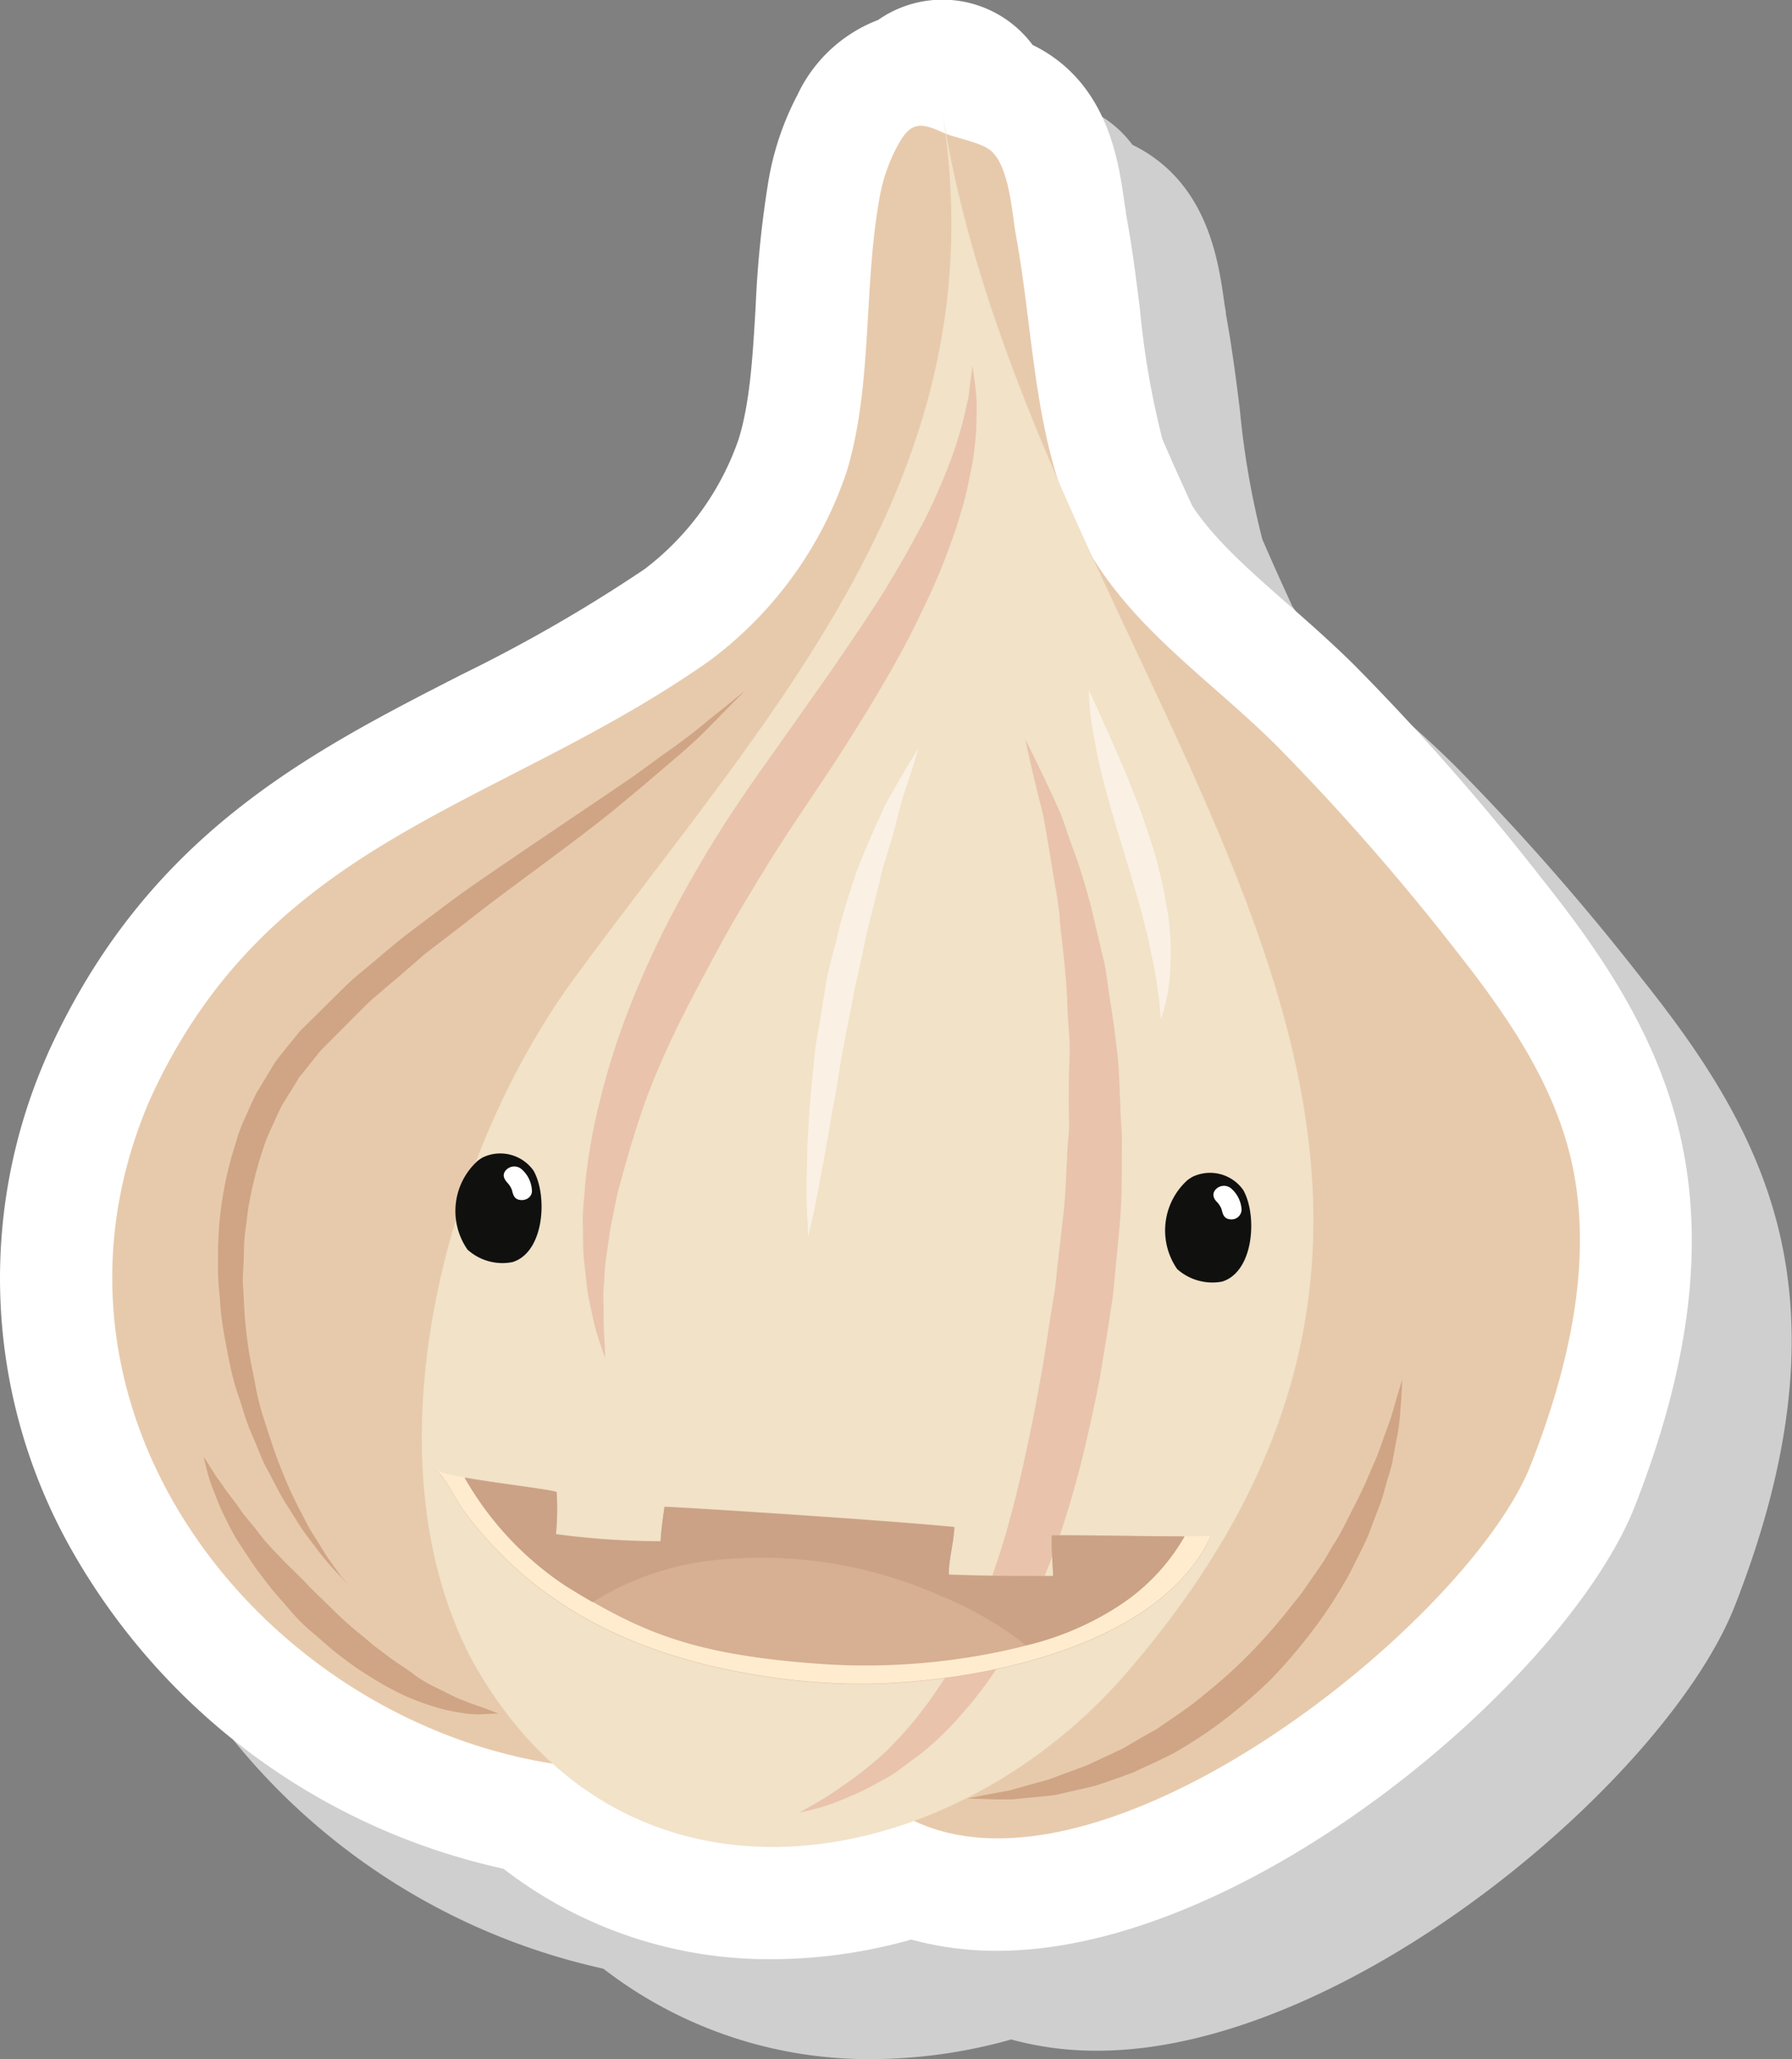 <svg xmlns="http://www.w3.org/2000/svg" viewBox="0 0 143.55 164.86"><rect x="0" y="0" width="143.55" height="164.86" fill="#808080" stroke="none"/><defs><style>.cls-1{fill:#cfcfcf;}.cls-2{fill:#fff;}.cls-3{fill:#e7caac;}.cls-4{fill:#f1e2c8;}.cls-5{fill:#10100f;}.cls-6{fill:#e9c3ab;}.cls-7{fill:#d7af92;}.cls-8{fill:#ffecce;}.cls-9{fill:#cba286;}.cls-10{fill:#faf0e4;}.cls-11{fill:#cfa585;}</style></defs><title>garlic</title><g id="Warstwa_2" data-name="Warstwa 2"><g id="OBJECTS"><path class="cls-1" d="M48.33,157.62a34.72,34.72,0,0,0,21.55,7.24A41.34,41.34,0,0,0,81,163.29a25.84,25.84,0,0,0,6.9.9h0c20.14,0,45.7-21.89,51.08-35.64,4.44-11.35,5.61-21.09,3.58-29.78-1.91-8.15-6.47-14.67-11.11-20.5a194.75,194.75,0,0,0-14.87-16.93c-1.74-1.73-3.54-3.32-5.28-4.85-3.06-2.69-6-5.24-7.8-8-.89-1.93-1.67-3.67-2.38-5.31A67.24,67.24,0,0,1,99.32,32.8c-.31-2.49-.63-5-1.12-7.67,0-.21-.07-.48-.11-.78-.43-3.1-1.15-8.29-5.37-11.52a11.51,11.51,0,0,0-2-1.23,9,9,0,0,0-12.38-2,11.78,11.78,0,0,0-6.46,5.95,23,23,0,0,0-2.35,7.05,84.8,84.8,0,0,0-1,9.93c-.23,3.91-.44,7.6-1.36,10.58a22.11,22.11,0,0,1-7.54,10.41A122.76,122.76,0,0,1,45,62c-12.4,6.37-25.23,12.95-33.12,30.36l-.06.15a44.12,44.12,0,0,0,1.94,39.55A52.73,52.73,0,0,0,48.33,157.62Z"/><path class="cls-2" d="M40.33,149.62a34.72,34.72,0,0,0,21.55,7.24A41.34,41.34,0,0,0,73,155.29a25.84,25.84,0,0,0,6.9.9h0c20.14,0,45.7-21.89,51.08-35.64,4.44-11.35,5.61-21.09,3.58-29.78-1.91-8.15-6.47-14.67-11.11-20.5a194.75,194.75,0,0,0-14.87-16.93c-1.74-1.73-3.54-3.32-5.28-4.85-3.06-2.69-6-5.24-7.8-8-.89-1.93-1.67-3.67-2.38-5.31A67.24,67.24,0,0,1,91.32,24.8c-.31-2.49-.63-5.05-1.12-7.67,0-.21-.07-.48-.11-.78-.43-3.1-1.15-8.29-5.37-11.52a11.51,11.51,0,0,0-2-1.23,9,9,0,0,0-12.38-2,11.78,11.78,0,0,0-6.46,6,23,23,0,0,0-2.35,7.05,84.8,84.8,0,0,0-1,9.93c-.23,3.91-.44,7.6-1.36,10.58a22.11,22.11,0,0,1-7.54,10.41A122.76,122.76,0,0,1,37,54C24.55,60.36,11.72,66.94,3.83,84.35l-.06.15a44.12,44.12,0,0,0,1.94,39.55A52.73,52.73,0,0,0,40.33,149.62Z"/><path class="cls-3" d="M122.63,117.27c-5.75,14.7-45.52,45-56.43,20.94C35.33,152.46-1.93,120.41,12,88.06,21.57,67,39.9,64.81,56.81,52.92a31.18,31.18,0,0,0,11-15.12c2.09-6.82,1.36-14.58,2.59-21.62a13.76,13.76,0,0,1,1.4-4.32c1-1.92,1.69-2.19,3.59-1.31,1,.48,3,.79,3.89,1.44,1.58,1.2,1.78,5.06,2.09,6.78,1.66,9,1.36,18.49,6.52,26.45,3.7,5.71,9.62,9.74,14.39,14.5a187.76,187.76,0,0,1,14.18,16.16c4,5.08,7.88,10.51,9.39,16.94C127.73,100.94,125.61,109.66,122.63,117.27Z"/><path class="cls-4" d="M46,78.33c-10.38,14.16-16.76,38.08-8.28,54.42C49.86,155,75.88,150.28,90,134.22,128.41,90.14,82.85,55.21,75.49,9,80.11,38,61.64,57,46,78.33Z"/><path class="cls-5" d="M38.28,92.93a4.4,4.4,0,0,1,.39-.26,3.26,3.26,0,0,1,4.07,1.06c1.14,2,.87,6.54-1.69,7.32a4.17,4.17,0,0,1-3.6-1A5.41,5.41,0,0,1,38.28,92.93Z"/><path class="cls-2" d="M40.61,94.66a1.77,1.77,0,0,1,.4.62c.1.42.2.76.71.8s.92-.31.89-.76a2.41,2.41,0,0,0-.84-1.72.9.9,0,0,0-1.34.22C40.25,94.15,40.41,94.41,40.61,94.66Z"/><path class="cls-5" d="M95.13,94.48c.13-.09.26-.18.4-.26a3.25,3.25,0,0,1,4.06,1.06c1.14,2,.87,6.54-1.69,7.33a4.24,4.24,0,0,1-3.6-1A5.43,5.43,0,0,1,95.13,94.48Z"/><path class="cls-2" d="M97.46,96.21a1.77,1.77,0,0,1,.4.62c.1.42.2.76.72.8a.81.81,0,0,0,.88-.76,2.43,2.43,0,0,0-.84-1.72.9.9,0,0,0-1.34.22C97.1,95.7,97.26,96,97.46,96.21Z"/><path class="cls-6" d="M64,145.14l.94-.53A23.52,23.52,0,0,0,67.48,143,27.8,27.8,0,0,0,71,140.2a30.52,30.52,0,0,0,3.77-4.47c.3-.45.61-.89.91-1.36l.83-1.48c.29-.5.56-1,.82-1.56s.54-1.06.78-1.63a62.5,62.5,0,0,0,2.58-7.31c.73-2.6,1.36-5.34,1.93-8.16.29-1.41.55-2.84.81-4.28l.1-.54.08-.49.17-1.1.34-2.21.36-2.2c.11-.73.16-1.44.24-2.15.17-1.43.33-2.85.49-4.27s.18-2.84.27-4.24c0-.7.09-1.4.14-2.09s0-1.38,0-2.06c0-1.37,0-2.71.06-4s-.12-2.59-.17-3.85c-.06-2.51-.39-4.86-.61-7,0-.55-.11-1.08-.17-1.61s-.18-1-.26-1.52L84,67.73c-.16-.89-.29-1.72-.44-2.49l-.52-2.08c-.61-2.52-.92-4-.92-4s.68,1.33,1.8,3.71c.28.6.59,1.26.92,2s.56,1.55.87,2.41a48.41,48.41,0,0,1,1.83,5.91c.26,1.11.53,2.26.82,3.46s.4,2.46.61,3.74.38,2.63.54,4,.16,2.76.24,4.19c0,.71.08,1.43.11,2.15s0,1.45,0,2.18c0,1.47,0,3-.11,4.45s-.28,3-.42,4.53c-.08.76-.13,1.54-.24,2.27l-.34,2.21-.36,2.2-.18,1.1-.1.61-.11.55c-.28,1.47-.61,2.93-.94,4.38a80.53,80.53,0,0,1-2.42,8.47,52.8,52.8,0,0,1-3.4,7.6,32.79,32.79,0,0,1-4.35,6.13,23.89,23.89,0,0,1-2.36,2.36c-.78.71-1.64,1.26-2.38,1.84s-1.55.95-2.24,1.35a20.68,20.68,0,0,1-2,.94,17.15,17.15,0,0,1-2.89,1Z"/><path class="cls-7" d="M94.88,123c-4.11,0-7.22-.1-10.62-.09-.05,1.1.07,2.17.1,3.26-2.8,0-5.54,0-8.36-.11,0-1.25.4-2.57.45-3.81-6.74-.65-23.21-1.66-23.22-1.62-.15,1.06-.28,2-.31,2.76a62.66,62.66,0,0,1-8.39-.57,20.83,20.83,0,0,0,.06-3.35c0-.17-4.48-.67-7.37-1.18a8.86,8.86,0,0,1-2.35-.6c.86.62,1.58,2.31,2.22,3.19,5.8,7.9,14,11.65,23.34,13.21a50.8,50.8,0,0,0,8.79.74c8.56-.07,23.52-2.71,27.78-11.84Z"/><path class="cls-8" d="M94.88,123a16.23,16.23,0,0,1-4.48,5c-5.16,4-15.62,5.88-25.36,5.12s-13.83-2.58-19.7-6.2a25.51,25.51,0,0,1-8.12-8.65,8.86,8.86,0,0,1-2.35-.6c.86.62,1.58,2.31,2.22,3.19,5.8,7.9,14,11.65,23.34,13.21a50.8,50.8,0,0,0,8.79.74c8.56-.07,23.52-2.71,27.78-11.84Z"/><path class="cls-7" d="M57.57,124.85a22.75,22.75,0,0,0-10.09,3.4c4.84,2.78,9,4.25,17.56,4.92a52.62,52.62,0,0,0,17.17-1.42,28.65,28.65,0,0,0-6.93-4A35.41,35.41,0,0,0,57.57,124.85Z"/><path class="cls-9" d="M84.26,122.94c-.05,1.1.07,2.17.1,3.26-2.8,0-5.54,0-8.36-.11,0-1.25.4-2.57.45-3.81-6.74-.65-23.21-1.66-23.22-1.62-.15,1.06-.28,2-.31,2.76a62.66,62.66,0,0,1-8.39-.57,20.83,20.83,0,0,0,.06-3.35c0-.17-4.48-.67-7.37-1.18A25.51,25.51,0,0,0,45.34,127c.74.46,1.44.88,2.14,1.28a22.75,22.75,0,0,1,10.09-3.4,35.41,35.41,0,0,1,17.71,2.86,28.65,28.65,0,0,1,6.93,4,23.29,23.29,0,0,0,8.19-3.7,16.23,16.23,0,0,0,4.48-5C90.77,123,87.66,122.93,84.26,122.94Z"/><path class="cls-6" d="M48.47,108.73l-.32-.93a20.08,20.08,0,0,1-.74-2.68c-.11-.6-.3-1.27-.38-2s-.17-1.52-.26-2.37-.05-1.75-.08-2.71.1-2,.17-3A44.5,44.5,0,0,1,48,88.37a59,59,0,0,1,2.23-7.2,78.7,78.7,0,0,1,3.28-7.34c1.25-2.43,2.63-4.83,4.1-7.18s3.06-4.59,4.6-6.75l4.49-6.36c1.4-2.08,2.79-4.07,4-6,.62-1,1.16-1.93,1.7-2.86s1-1.84,1.5-2.72A51.53,51.53,0,0,0,76.1,37a30.19,30.19,0,0,0,1.21-4c.11-.57.28-1.08.32-1.54s.1-.84.14-1.15c.09-.64.13-1,.13-1l.14,1a14.43,14.43,0,0,1,.19,2.8,24.08,24.08,0,0,1-.41,4.38c-.19.83-.33,1.73-.59,2.65S76.7,42,76.34,43a51.78,51.78,0,0,1-2.62,6.2c-1,2.15-2.24,4.35-3.56,6.56s-2.74,4.46-4.22,6.68-3,4.43-4.4,6.7-2.77,4.53-4,6.81S55.07,80.52,54,82.76s-2,4.45-2.71,6.59S50,93.54,49.48,95.47l-.57,2.78c-.13.9-.25,1.75-.37,2.55s-.11,1.56-.18,2.26,0,1.34,0,1.93a25.63,25.63,0,0,0,.09,2.76C48.45,108.39,48.47,108.73,48.47,108.73Z"/><path class="cls-10" d="M64.73,99.05s0-.64-.07-1.75-.07-2.7,0-4.6c0-1,.06-2,.13-3.07s.17-2.24.29-3.42.22-2.42.45-3.65.42-2.5.62-3.75.6-2.49.89-3.71a34.7,34.7,0,0,1,1-3.54,30.12,30.12,0,0,1,1.16-3.25c.42-1,.85-2,1.25-2.84.2-.43.36-.86.58-1.24l.61-1.08c.38-.68.73-1.26,1-1.74.58-.95.92-1.48.92-1.48s-.17.62-.5,1.68c-.17.53-.37,1.17-.62,1.89S72,65,71.75,66s-.53,1.89-.85,2.91a15.4,15.4,0,0,0-.42,1.59c-.12.56-.28,1.11-.41,1.68-.29,1.13-.6,2.29-.84,3.5s-.52,2.41-.79,3.63c-.45,2.46-1,4.91-1.33,7.23-.17,1.16-.43,2.27-.59,3.34s-.36,2.07-.53,3c-.35,1.86-.63,3.43-.87,4.51S64.73,99.05,64.73,99.05Z"/><path class="cls-10" d="M93,81.62s-.06-.43-.12-1.19c0-.38-.11-.82-.17-1.33s-.16-1.06-.27-1.67-.28-1.28-.41-2-.36-1.42-.54-2.18-.43-1.52-.65-2.31-.47-1.59-.71-2.39-.49-1.61-.73-2.4-.45-1.59-.67-2.35c-.43-1.54-.78-3-1-4.26a25.83,25.83,0,0,1-.45-3.1c-.06-.76-.07-1.19-.07-1.19s.2.39.51,1.07L89,59.17c.52,1.16,1.11,2.52,1.69,4,.29.74.61,1.5.88,2.3s.54,1.61.8,2.43.47,1.66.66,2.49.33,1.67.48,2.47.2,1.59.25,2.34a17,17,0,0,1,0,2.13,12,12,0,0,1-.16,1.79,10,10,0,0,1-.27,1.35C93.14,81.2,93,81.62,93,81.62Z"/><path class="cls-11" d="M27.94,126.93l-.71-.76a21.45,21.45,0,0,1-1.91-2.23c-.37-.51-.82-1.06-1.25-1.7l-1.32-2.1c-.46-.77-.87-1.62-1.35-2.5s-.81-1.88-1.26-2.88-.73-2.12-1.12-3.24-.62-2.34-.86-3.58-.47-2.53-.54-3.86c-.05-.67-.13-1.34-.15-2s0-1.37,0-2.07a28.69,28.69,0,0,1,1.41-8.48,13.1,13.1,0,0,1,.77-2.09c.31-.67.6-1.37.94-2l1.17-1.94.29-.48.35-.45.71-.89.72-.88a2.37,2.37,0,0,1,.21-.26l.19-.19.39-.38,1.53-1.51,1.53-1.51c.51-.5,1.1-1,1.64-1.43,1.11-.93,2.2-1.88,3.31-2.74L36,72.24c2.19-1.61,4.38-3.06,6.42-4.46l5.78-3.9,2.56-1.74L53,60.51c1.42-1,2.66-1.92,3.61-2.74,2-1.6,3.09-2.49,3.09-2.49s-1,1-2.79,2.83c-.88.92-2,1.92-3.38,3.08L51.41,63,49,65c-1.7,1.36-3.57,2.76-5.56,4.24s-4.08,3-6.2,4.68L34,76.41c-1,.88-2.06,1.8-3.13,2.69-.52.47-1.06.88-1.57,1.39L27.79,82l-1.52,1.53-.38.38-.19.19-.13.16-.64.8-.64.8-.33.4-.26.44-1.08,1.74c-.32.6-.58,1.24-.87,1.85A13,13,0,0,0,21,92.22a29.61,29.61,0,0,0-1,3.91c-.15.65-.19,1.32-.29,2a14.55,14.55,0,0,0-.17,2c0,.65-.05,1.3-.08,2s.05,1.28.07,1.91a37,37,0,0,0,.34,3.71c.17,1.2.45,2.35.65,3.47s.55,2.19.88,3.2.66,2,1,2.87.71,1.76,1.09,2.55.76,1.5,1.11,2.17.74,1.23,1.07,1.77c.63,1.08,1.26,1.86,1.64,2.41Z"/><path class="cls-11" d="M77.51,144s.81-.18,2.23-.44l1.17-.22,1.34-.38,1.49-.41c.53-.14,1.06-.38,1.63-.58l1.75-.65,1.81-.85.94-.44c.31-.16.61-.35.92-.53.62-.37,1.26-.72,1.9-1.08,1.22-.86,2.52-1.68,3.71-2.69a41.58,41.58,0,0,0,3.52-3.14,43.65,43.65,0,0,0,3.15-3.53l.72-.91a10.15,10.15,0,0,0,.7-.92l1.3-1.87c.43-.61.75-1.27,1.15-1.88a20,20,0,0,0,1-1.83c.62-1.22,1.24-2.37,1.69-3.5l.69-1.59c.19-.52.37-1,.53-1.48.34-.93.65-1.74.82-2.43.4-1.38.65-2.17.65-2.17s0,.82-.13,2.27a17.07,17.07,0,0,1-.34,2.6c-.09.5-.19,1-.29,1.59s-.31,1.13-.48,1.73-.32,1.25-.57,1.88-.5,1.29-.76,2-.59,1.34-.92,2-.67,1.39-1.08,2.07a35.73,35.73,0,0,1-2.7,4.06,43.57,43.57,0,0,1-3.28,3.82A43.93,43.93,0,0,1,98,137.75a35.53,35.53,0,0,1-4.1,2.68c-.71.35-1.41.7-2.1,1l-1,.47-1,.37-2,.69c-.67.17-1.31.31-1.93.45s-1.19.3-1.76.36l-1.64.16-1.41.14-1.2,0Z"/><path class="cls-11" d="M39.94,137.2s-.52,0-1.42.06a8.06,8.06,0,0,1-1.65-.14,12.58,12.58,0,0,1-2.11-.48,20.56,20.56,0,0,1-2.4-.9,25.81,25.81,0,0,1-2.5-1.36l-1.27-.81c-.41-.29-.82-.59-1.23-.91-.84-.61-1.59-1.34-2.39-2s-1.51-1.45-2.17-2.24a27.19,27.19,0,0,1-1.91-2.34c-.61-.76-1.1-1.58-1.6-2.32s-.89-1.49-1.23-2.2a19.46,19.46,0,0,1-.87-2,15.45,15.45,0,0,1-.54-1.55c-.23-.88-.34-1.38-.34-1.38s.29.44.76,1.19c.22.38.57.81.91,1.32s.78,1,1.22,1.66,1,1.22,1.5,1.9,1.14,1.35,1.77,2q.48.51,1,1l1,1c.66.72,1.4,1.38,2.1,2.08s1.44,1.37,2.21,2c.38.3.75.62,1.11.93l1.13.85c.73.57,1.49,1,2.18,1.53s1.41.87,2.07,1.19,1.27.67,1.83.85a13.58,13.58,0,0,0,1.49.55C39.44,137,39.94,137.2,39.94,137.2Z"/></g></g></svg>